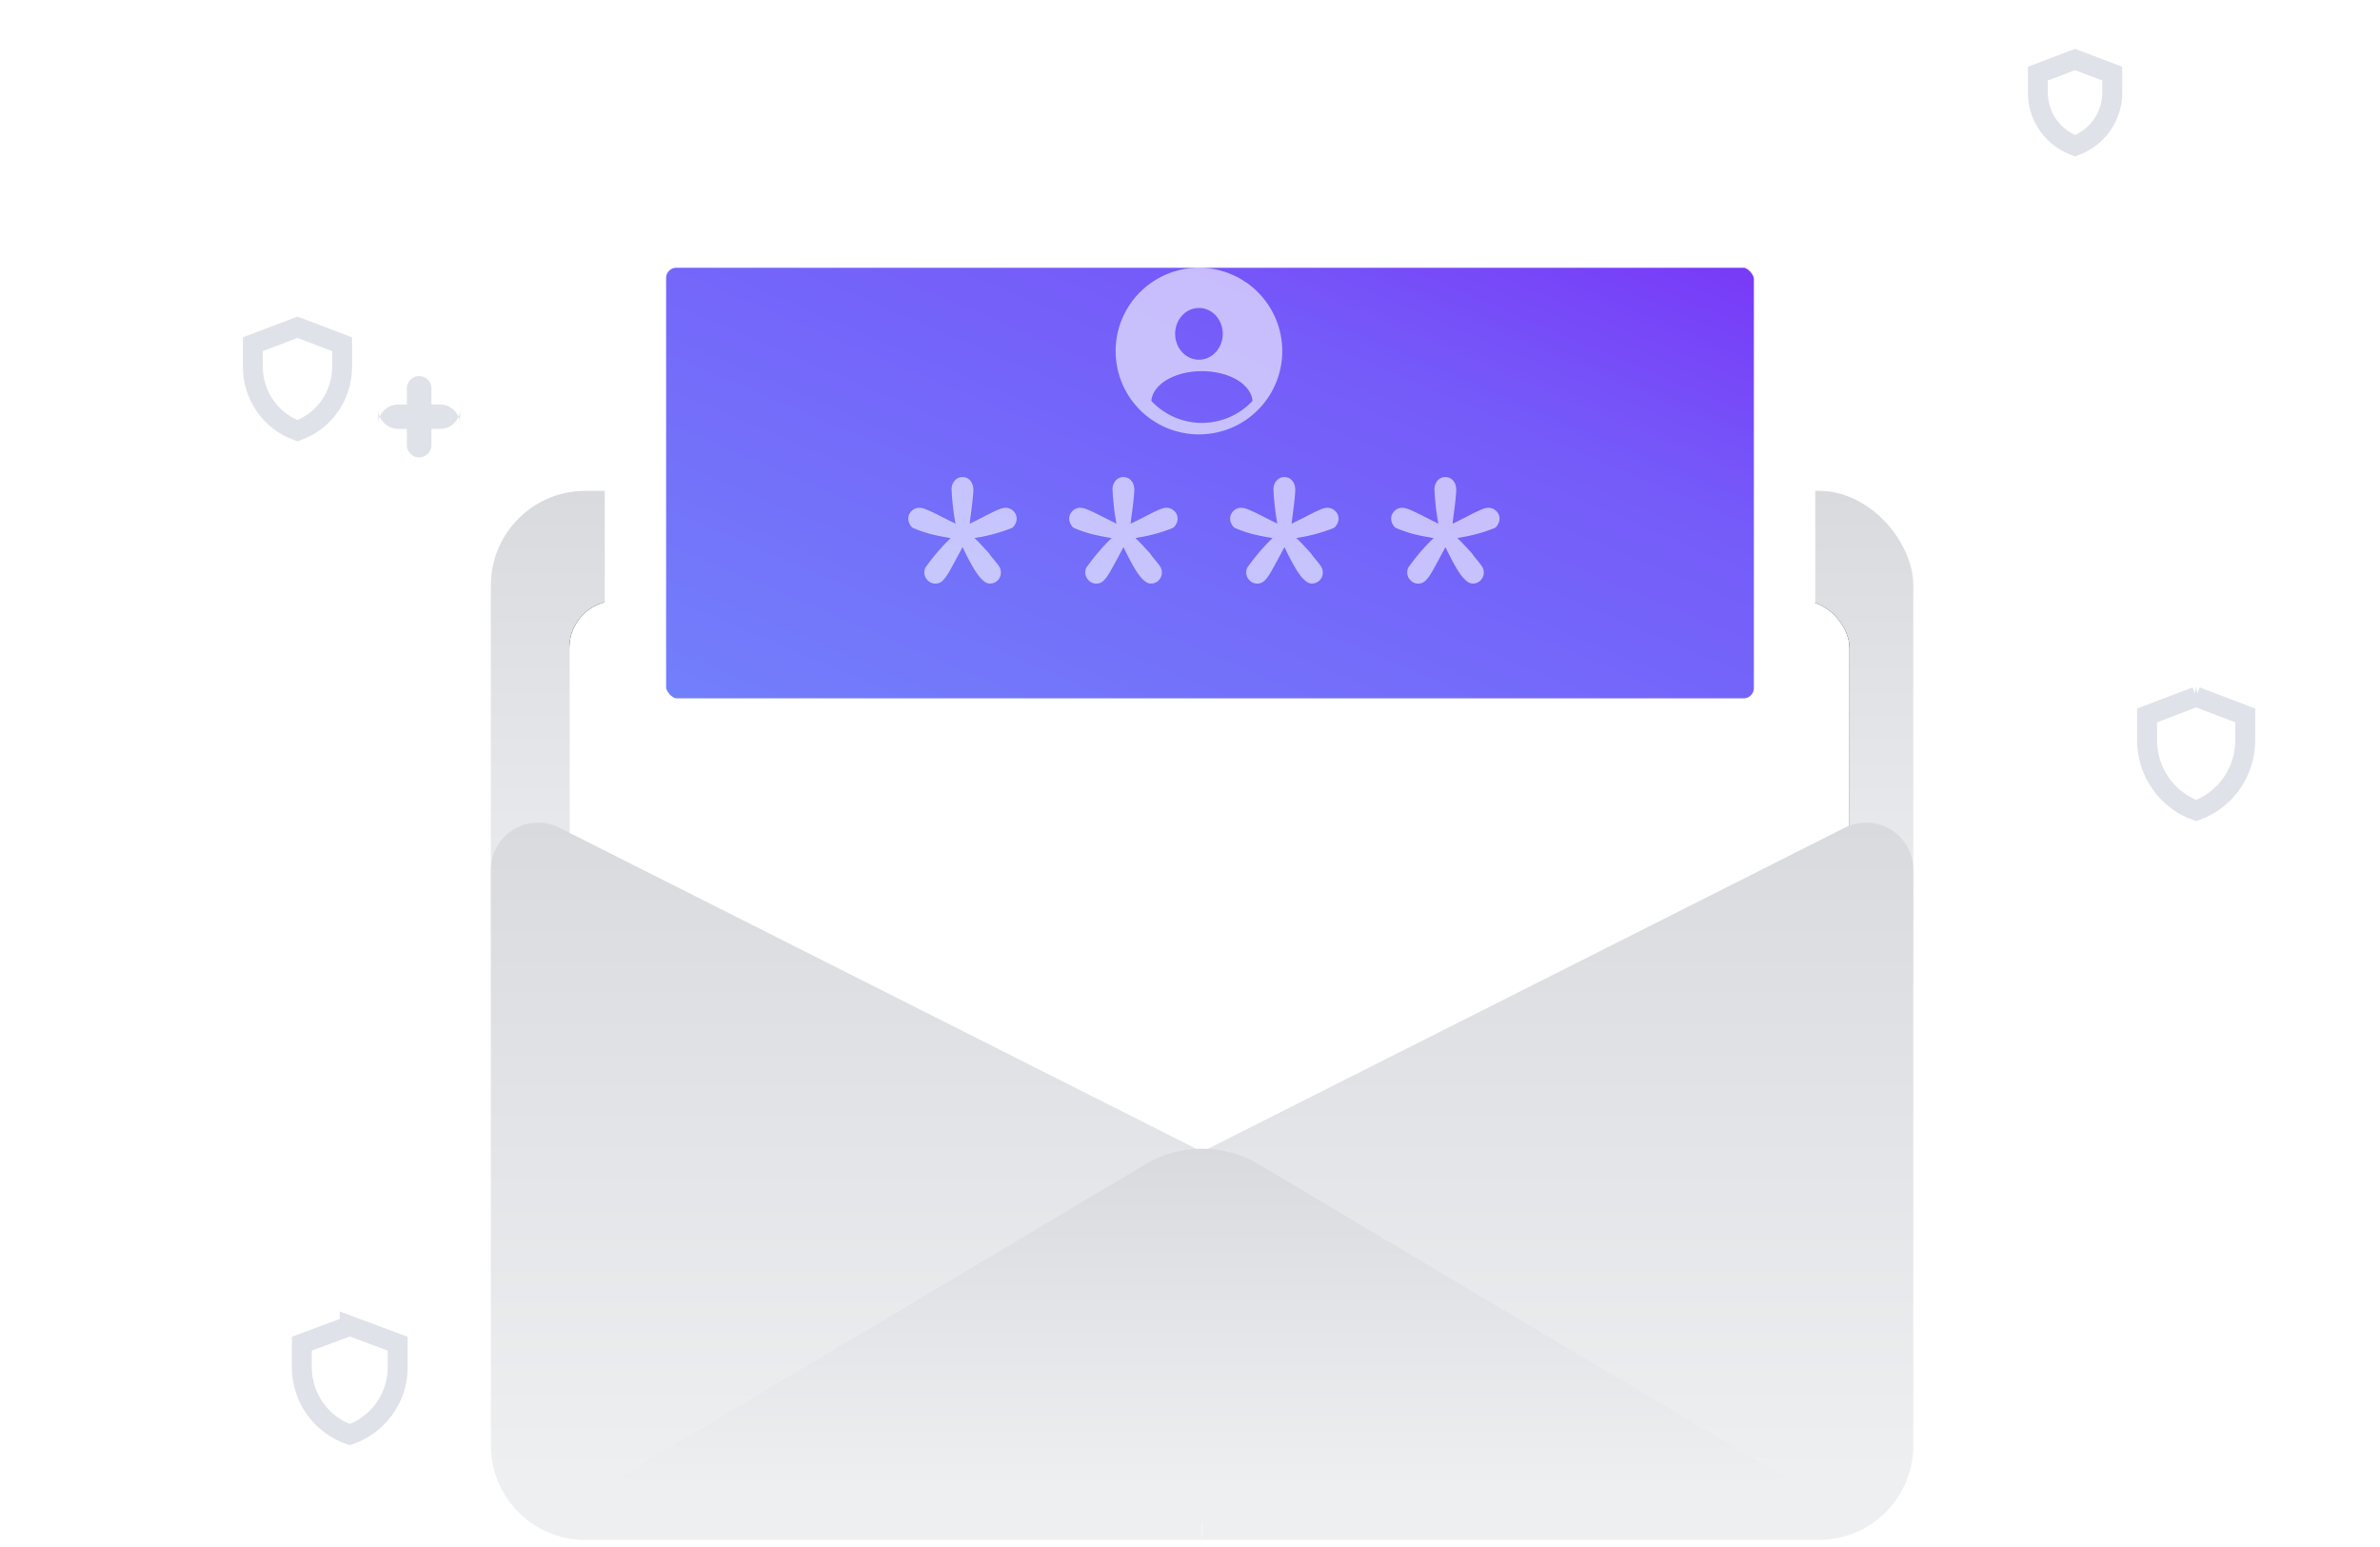 <svg viewBox="0 0 160 104" version="1.1" xmlns="http://www.w3.org/2000/svg" xmlns:xlink="http://www.w3.org/1999/xlink" id="el_JeV6PbKvK"><style>@-webkit-keyframes kf_el_nwnbV21v7HH_an_NFM6-59b-{0%{-webkit-transform:translate(-1.281px,-2.063px) translate(1.281px,2.063px) translate(0,60px);transform:translate(-1.281px,-2.063px) translate(1.281px,2.063px) translate(0,60px)}52%{-webkit-transform:translate(-1.281px,-2.063px) translate(1.281px,2.063px) translate(0,0);transform:translate(-1.281px,-2.063px) translate(1.281px,2.063px) translate(0,0)}}@keyframes kf_el_nwnbV21v7HH_an_NFM6-59b-{0%{-webkit-transform:translate(-1.281px,-2.063px) translate(1.281px,2.063px) translate(0,60px);transform:translate(-1.281px,-2.063px) translate(1.281px,2.063px) translate(0,60px)}52%{-webkit-transform:translate(-1.281px,-2.063px) translate(1.281px,2.063px) translate(0,0);transform:translate(-1.281px,-2.063px) translate(1.281px,2.063px) translate(0,0)}}@-webkit-keyframes kf_el_nwnbV21v7HH_an_byxo9fvOA{0%{opacity:0}52%{opacity:1}}@keyframes kf_el_nwnbV21v7HH_an_byxo9fvOA{0%{opacity:0}52%{opacity:1}}@-webkit-keyframes kf_el_SflN_Y9qnQ_an_FTBoSl29g{0%,90.67%{opacity:0}}@keyframes kf_el_SflN_Y9qnQ_an_FTBoSl29g{0%,90.67%{opacity:0}}@-webkit-keyframes kf_el_elBODbNrFx_an_Nhb5bw3yA{0%,73.33%{opacity:0}93.33%{opacity:1}}@keyframes kf_el_elBODbNrFx_an_Nhb5bw3yA{0%,73.33%{opacity:0}93.33%{opacity:1}}@-webkit-keyframes kf_el_IIwcJZFg4G_an_KGJo9yJY_{0%,90.67%{opacity:0}}@keyframes kf_el_IIwcJZFg4G_an_KGJo9yJY_{0%,90.67%{opacity:0}}@-webkit-keyframes kf_el_qZ-rvibZJX_an_lwSSCbS48{0%,72%{opacity:0}92%{opacity:1}}@keyframes kf_el_qZ-rvibZJX_an_lwSSCbS48{0%,72%{opacity:0}92%{opacity:1}}@-webkit-keyframes kf_el_iRXaKdNk85_an_WCKZjLLmH{0%,64%{opacity:0}80%{opacity:1}}@keyframes kf_el_iRXaKdNk85_an_WCKZjLLmH{0%,64%{opacity:0}80%{opacity:1}}@-webkit-keyframes kf_el_GV_hSLIO3R_an_LGcTZW8MC{0%,80%{opacity:0}}@keyframes kf_el_GV_hSLIO3R_an_LGcTZW8MC{0%,80%{opacity:0}}@-webkit-keyframes kf_el_SjSElTK8nF_an_pPkSrSRbd{0%,72%{opacity:0}}@keyframes kf_el_SjSElTK8nF_an_pPkSrSRbd{0%,72%{opacity:0}}@-webkit-keyframes kf_el_AP1Vjneq12_an_4B7TxGCRM{0%,80%{opacity:0}}@keyframes kf_el_AP1Vjneq12_an_4B7TxGCRM{0%,80%{opacity:0}}@-webkit-keyframes kf_el_nKNCvvmbs6_an_lfzxatXFr{0%,66.67%{opacity:0}}@keyframes kf_el_nKNCvvmbs6_an_lfzxatXFr{0%,66.67%{opacity:0}}@-webkit-keyframes kf_el_7uLTtUGBsC_an_ygrHwICy8{0%,46.67%{opacity:0}70.67%{opacity:1}}@keyframes kf_el_7uLTtUGBsC_an_ygrHwICy8{0%,46.67%{opacity:0}70.67%{opacity:1}}@-webkit-keyframes kf_el_Iab28vRivR_an_CAEyHZRv5{0%,68%{opacity:0}88%{opacity:1}}@keyframes kf_el_Iab28vRivR_an_CAEyHZRv5{0%,68%{opacity:0}88%{opacity:1}}@-webkit-keyframes kf_el_2l0T5MbkXa_an_2NfcwPItO{0%,46.67%{opacity:0}68%{opacity:1}}@keyframes kf_el_2l0T5MbkXa_an_2NfcwPItO{0%,46.67%{opacity:0}68%{opacity:1}}@-webkit-keyframes kf_el_AkefIcFXEh_an_c0lWcV8JT{0%,73.33%{opacity:0}}@keyframes kf_el_AkefIcFXEh_an_c0lWcV8JT{0%,73.33%{opacity:0}}#el_JeV6PbKvK *{-webkit-animation-duration:2.5s;animation-duration:2.5s;-webkit-animation-iteration-count:1;animation-iteration-count:1;-webkit-animation-timing-function:cubic-bezier(0,0,1,1);animation-timing-function:cubic-bezier(0,0,1,1)}#el_lmfOuwb-Tp{stroke:none;stroke-width:1;fill:none}#el_Chw_UhT114{fill:#fff}#el_2l0T5MbkXa,#el_AkefIcFXEh,#el_Iab28vRivR{-webkit-animation-fill-mode:forwards;animation-fill-mode:forwards}#el_AkefIcFXEh{fill:#dfe2e8;-webkit-transform:translate(107.813px,-72.775px) rotate(-315deg);transform:translate(107.813px,-72.775px) rotate(-315deg);-webkit-animation-name:kf_el_AkefIcFXEh_an_c0lWcV8JT;animation-name:kf_el_AkefIcFXEh_an_c0lWcV8JT;-webkit-animation-timing-function:cubic-bezier(.42,0,1,1);animation-timing-function:cubic-bezier(.42,0,1,1)}#el_2l0T5MbkXa,#el_Iab28vRivR{stroke:#dfe2e8;stroke-width:1.341}#el_2l0T5MbkXa{-webkit-animation-timing-function:cubic-bezier(.42,0,1,1);animation-timing-function:cubic-bezier(.42,0,1,1);-webkit-animation-name:kf_el_2l0T5MbkXa_an_2NfcwPItO;animation-name:kf_el_2l0T5MbkXa_an_2NfcwPItO}#el_Iab28vRivR{-webkit-animation-name:kf_el_Iab28vRivR_an_CAEyHZRv5;animation-name:kf_el_Iab28vRivR_an_CAEyHZRv5}#el_7uLTtUGBsC,#el_Iab28vRivR,#el_nKNCvvmbs6{-webkit-animation-timing-function:cubic-bezier(.42,0,1,1);animation-timing-function:cubic-bezier(.42,0,1,1)}#el_7uLTtUGBsC{stroke:#dfe2e8;stroke-width:1.341;-webkit-animation-fill-mode:forwards;animation-fill-mode:forwards;-webkit-animation-name:kf_el_7uLTtUGBsC_an_ygrHwICy8;animation-name:kf_el_7uLTtUGBsC_an_ygrHwICy8}#el_nKNCvvmbs6{fill:#dfe2e8;-webkit-transform:translate(79.612px,-75.109px) rotate(39deg);transform:translate(79.612px,-75.109px) rotate(39deg);-webkit-animation-name:kf_el_nKNCvvmbs6_an_lfzxatXFr;animation-name:kf_el_nKNCvvmbs6_an_lfzxatXFr}#el_AP1Vjneq12,#el_SjSElTK8nF,#el_nKNCvvmbs6{-webkit-animation-fill-mode:forwards;animation-fill-mode:forwards}#el_AP1Vjneq12{fill:#dfe2e8;-webkit-transform:translate(52.378px,-86.879px) rotate(39deg);transform:translate(52.378px,-86.879px) rotate(39deg);-webkit-animation-name:kf_el_AP1Vjneq12_an_4B7TxGCRM;animation-name:kf_el_AP1Vjneq12_an_4B7TxGCRM;-webkit-animation-timing-function:cubic-bezier(.42,0,1,1);animation-timing-function:cubic-bezier(.42,0,1,1)}#el_SjSElTK8nF{stroke:#e0e4e9;stroke-width:1.341;-webkit-transform:translate(316.924px,106.041px) scale(-1,1) rotate(-37deg);transform:translate(316.924px,106.041px) scale(-1,1) rotate(-37deg);-webkit-animation-name:kf_el_SjSElTK8nF_an_pPkSrSRbd;animation-name:kf_el_SjSElTK8nF_an_pPkSrSRbd;-webkit-animation-timing-function:cubic-bezier(0,0,.58,1);animation-timing-function:cubic-bezier(0,0,.58,1)}#el_GV_hSLIO3R,#el_iRXaKdNk85{stroke:#e0e4e9;stroke-width:1.341;-webkit-animation-timing-function:cubic-bezier(.42,0,1,1);animation-timing-function:cubic-bezier(.42,0,1,1)}#el_GV_hSLIO3R{-webkit-animation-fill-mode:forwards;animation-fill-mode:forwards;-webkit-transform:translate(47.188px,15.789px) scale(-1,1) rotate(-37deg);transform:translate(47.188px,15.789px) scale(-1,1) rotate(-37deg);-webkit-animation-name:kf_el_GV_hSLIO3R_an_LGcTZW8MC;animation-name:kf_el_GV_hSLIO3R_an_LGcTZW8MC}#el_iRXaKdNk85{-webkit-transform:translate(263.664px,88.221px) scale(-1,1) rotate(-37deg);transform:translate(263.664px,88.221px) scale(-1,1) rotate(-37deg);-webkit-animation-name:kf_el_iRXaKdNk85_an_WCKZjLLmH;animation-name:kf_el_iRXaKdNk85_an_WCKZjLLmH}#el_IIwcJZFg4G,#el_SflN_Y9qnQ,#el_elBODbNrFx,#el_iRXaKdNk85,#el_qZ-rvibZJX{-webkit-animation-fill-mode:forwards;animation-fill-mode:forwards}#el_qZ-rvibZJX{stroke:#dfe2e8;stroke-width:1.341;-webkit-animation-name:kf_el_qZ-rvibZJX_an_lwSSCbS48;animation-name:kf_el_qZ-rvibZJX_an_lwSSCbS48;-webkit-animation-timing-function:cubic-bezier(0,0,.58,1);animation-timing-function:cubic-bezier(0,0,.58,1)}#el_IIwcJZFg4G,#el_SflN_Y9qnQ,#el_elBODbNrFx{fill:#dfe2e8}#el_IIwcJZFg4G{-webkit-transform:translate(65.096px,20.065px) rotate(-315deg);transform:translate(65.096px,20.065px) rotate(-315deg);-webkit-animation-name:kf_el_IIwcJZFg4G_an_KGJo9yJY_;animation-name:kf_el_IIwcJZFg4G_an_KGJo9yJY_;-webkit-animation-timing-function:cubic-bezier(0,0,.58,1);animation-timing-function:cubic-bezier(0,0,.58,1)}#el_SflN_Y9qnQ,#el_elBODbNrFx{-webkit-animation-timing-function:cubic-bezier(.42,0,1,1);animation-timing-function:cubic-bezier(.42,0,1,1)}#el_elBODbNrFx{-webkit-transform:translate(71.69px,23.987px) scale(-1,1) rotate(-37deg);transform:translate(71.69px,23.987px) scale(-1,1) rotate(-37deg);-webkit-animation-name:kf_el_elBODbNrFx_an_Nhb5bw3yA;animation-name:kf_el_elBODbNrFx_an_Nhb5bw3yA}#el_SflN_Y9qnQ{-webkit-transform:translate(56.629px,18.948px) scale(-1,1) rotate(-37deg);transform:translate(56.629px,18.948px) scale(-1,1) rotate(-37deg);-webkit-animation-name:kf_el_SflN_Y9qnQ_an_FTBoSl29g;animation-name:kf_el_SflN_Y9qnQ_an_FTBoSl29g}#el_6HSsZTIavLh{-webkit-transform:translate(33px,30px);transform:translate(33px,30px)}#el_7UOXIYDK1by{fill:url(#linearGradient-2)}#el_mpA2z8hYfqB{fill:#000;fill-opacity:1}#el_LIc4CDs520f{fill:#fff}#el_nwnbV21v7HH{-webkit-transform:translate(44px,15px);transform:translate(44px,15px);-webkit-animation-fill-mode:forwards;animation-fill-mode:forwards;-webkit-animation-name:kf_el_nwnbV21v7HH_an_byxo9fvOA;animation-name:kf_el_nwnbV21v7HH_an_byxo9fvOA;-webkit-animation-timing-function:cubic-bezier(0,0,.58,1);animation-timing-function:cubic-bezier(0,0,.58,1)}#el_okBr5rqzgVe{-webkit-transform:translate(.782px,0);transform:translate(.782px,0);fill:url(#linearGradient-6);stroke:#fff;stroke-width:4.126}#el_-m82MT6Ij3u{-webkit-transform:translate(0,0);transform:translate(0,0)}#el_vjDgPCnF6lf{fill-opacity:.6;fill:#fff}#el_kzenbpNSs3Q{-webkit-transform:translate(17px,17px);transform:translate(17px,17px);fill:#fff;opacity:.6}#el_4HWJZ-EMrgH{-webkit-transform:translate(33px,51.516px);transform:translate(33px,51.516px);fill:url(#linearGradient-2)}#el_297t6letwyQ{-webkit-transform:translate(143.437px,0) scale(-1,1);transform:translate(143.437px,0) scale(-1,1)}#el_nwnbV21v7HH_an_NFM6-59b-{-webkit-animation-fill-mode:forwards;animation-fill-mode:forwards;-webkit-animation-name:kf_el_nwnbV21v7HH_an_NFM6-59b-;animation-name:kf_el_nwnbV21v7HH_an_NFM6-59b-;-webkit-animation-timing-function:cubic-bezier(0,0,.58,1);animation-timing-function:cubic-bezier(0,0,.58,1)}</style><defs><filter x="-18.2%" y="-27.8%" width="136.5%" height="160.3%" filterUnits="objectBoundingBox" id="filter-1"><feOffset dy="3" in="SourceAlpha" result="shadowOffsetOuter1"/><feGaussianBlur stdDeviation="3" in="shadowOffsetOuter1" result="shadowBlurOuter1"/><feColorMatrix values="0 0 0 0 0 0 0 0 0 0 0 0 0 0 0 0 0 0 0.15 0" in="shadowBlurOuter1" result="shadowMatrixOuter1"/><feMerge><feMergeNode in="shadowMatrixOuter1"/><feMergeNode in="SourceGraphic"/></feMerge></filter><linearGradient x1="50%" y1="90.702%" x2="50%" y2="0%" id="linearGradient-2"><stop stop-color="#EEEFF1" offset="0%"/><stop stop-color="#D8DADE" offset="100%"/></linearGradient><rect id="path-3" x="5.275" y="7.385" width="86.062" height="54.984" rx="3.174"/><filter x="-5.2%" y="-8.2%" width="110.5%" height="116.4%" filterUnits="objectBoundingBox" id="filter-4"><feOffset in="SourceAlpha" result="shadowOffsetOuter1"/><feGaussianBlur stdDeviation="1.5" in="shadowOffsetOuter1" result="shadowBlurOuter1"/><feColorMatrix values="0 0 0 0 0.878 0 0 0 0 0.894 0 0 0 0 0.914 0 0 0 1 0" in="shadowBlurOuter1"/></filter><filter x="-30.4%" y="-77.6%" width="159.5%" height="255.2%" filterUnits="objectBoundingBox" id="filter-5"><feOffset dy="3" in="SourceAlpha" result="shadowOffsetOuter1"/><feGaussianBlur stdDeviation="3" in="shadowOffsetOuter1" result="shadowBlurOuter1"/><feColorMatrix values="0 0 0 0 0 0 0 0 0 0 0 0 0 0 0 0 0 0 0.15 0" in="shadowBlurOuter1" result="shadowMatrixOuter1"/><feMerge><feMergeNode in="shadowMatrixOuter1"/><feMergeNode in="SourceGraphic"/></feMerge></filter><linearGradient x1="0%" y1="100%" x2="100%" y2="0%" id="linearGradient-6"><stop stop-color="#7282FB" offset="0%"/><stop stop-color="#755BF9" offset="68.714%"/><stop stop-color="#7934F7" offset="100%"/></linearGradient><filter x="-18.3%" y="-35.7%" width="137%" height="173.4%" filterUnits="objectBoundingBox" id="filter-7"><feOffset dy="3" in="SourceAlpha" result="shadowOffsetOuter1"/><feGaussianBlur stdDeviation="3" in="shadowOffsetOuter1" result="shadowBlurOuter1"/><feColorMatrix values="0 0 0 0 0 0 0 0 0 0 0 0 0 0 0 0 0 0 0.15 0" in="shadowBlurOuter1" result="shadowMatrixOuter1"/><feMerge><feMergeNode in="shadowMatrixOuter1"/><feMergeNode in="SourceGraphic"/></feMerge></filter></defs><g id="el_lmfOuwb-Tp" fill-rule="evenodd"><path id="el_Chw_UhT114" d="M0 0h160v104H0z"/><path d="M136.368 88.288c4.616 4.686 6.172 4.694 10.886.048-4.714 4.646-4.73 6.203-.116 10.884-4.614-4.68-6.172-4.692-10.884-.044 4.712-4.649 4.73-6.202.114-10.888z" id="el_AkefIcFXEh"/><path d="M147.642 46.84l-3.3 1.254v1.672c.001 2.125 1.323 4.018 3.3 4.725 1.976-.707 3.298-2.6 3.299-4.725v-1.672l-3.3-1.254z" id="el_2l0T5MbkXa"/><path d="M139.5 4l-2.5.95v1.267a3.796 3.796 0 0 0 2.5 3.58 3.796 3.796 0 0 0 2.5-3.58V4.95L139.5 4z" id="el_Iab28vRivR"/><path d="M20 22l-3 1.14v1.52c.001 1.932 1.203 3.654 3 4.297 1.797-.643 2.999-2.365 3-4.296v-1.52L20 22z" id="el_7uLTtUGBsC"/><path d="M146.406 74.307h.855c.743 0 1.345.598 1.345 1.094v-1.094c0 .604-.61 1.094-1.345 1.094h-.855v1.642a.55.55 0 0 1-1.1 0V75.4h-.854c-.743 0-1.345-.598-1.345-1.094V75.4c0-.604.61-1.094 1.345-1.094h.855v-1.642a.55.55 0 0 1 1.1 0v1.642z" id="el_nKNCvvmbs6"/><path d="M149.358 29.905h.5c.828 0 1.5.668 1.5 1.222v-1.222c0 .675-.674 1.222-1.5 1.222h-.5v1.391a.504.504 0 0 1-.5.498.494.494 0 0 1-.5-.498v-1.39h-.5c-.828 0-1.5-.67-1.5-1.223v1.222c0-.675.674-1.222 1.5-1.222h.5v-1.391c0-.275.232-.498.5-.498.276 0 .5.215.5.498v1.391z" id="el_AP1Vjneq12"/><circle id="el_SjSElTK8nF" cx="153.952" cy="66.499" r="2.012"/><circle id="el_GV_hSLIO3R" cx="10.391" cy="47.353" r="2.012"/><circle id="el_iRXaKdNk85" cx="137.806" cy="26.255" r="2.012"/><path d="M23.513 89.133l-3.22 1.199v1.598a4.795 4.795 0 0 0 3.22 4.516 4.795 4.795 0 0 0 3.22-4.516v-1.598l-3.22-1.2z" id="el_qZ-rvibZJX"/><path d="M4.623 84.859c3.175 3.216 4.245 3.221 7.487.033-3.242 3.188-3.253 4.257-.08 7.47-3.173-3.213-4.245-3.22-7.486-.03 3.241-3.191 3.254-4.257.079-7.473z" id="el_IIwcJZFg4G"/><path d="M21.665 56.017h.58c.743 0 1.345.592 1.345 1.34v-1.039c0 .74-.61 1.339-1.345 1.339h-.58v1.083c0 .458-.366.83-.825.83a.83.83 0 0 1-.824-.83v-1.083h-.58a1.337 1.337 0 0 1-1.345-1.339v1.038c0-.74.61-1.339 1.345-1.339h.58v-1.082c0-.459.366-.83.824-.83a.83.83 0 0 1 .825.83v1.082z" id="el_elBODbNrFx"/><path d="M29.276 8.248h.58c.742 0 1.344.592 1.344 1.339V8.548c0 .74-.61 1.34-1.345 1.34h-.58v1.082c0 .458-.366.83-.824.83a.83.83 0 0 1-.825-.83V9.887h-.58a1.337 1.337 0 0 1-1.345-1.339v1.039c0-.74.61-1.34 1.345-1.34h.58V7.166c0-.458.366-.83.825-.83a.83.83 0 0 1 .825.83v1.083z" id="el_SflN_Y9qnQ"/><g id="el_6HSsZTIavLh" filter="url(#filter-1)"><g id="el_5Fhv-xZ-DGZ"><rect x="0" y="0" width="95.625" height="37.055" rx="6.348" id="el_7UOXIYDK1by"/><g id="el_b6R_KRc9F5n"><use filter="url(#filter-4)" xlink:href="#path-3" id="el_mpA2z8hYfqB"/><use fill-rule="evenodd" xlink:href="#path-3" id="el_LIc4CDs520f"/></g></g></g><g id="el_nwnbV21v7HH_an_NFM6-59b-" data-animator-group="true" data-animator-type="0"><g id="el_nwnbV21v7HH"><g id="el_okBr5rqzgVe" filter="url(#filter-5)"><g id="el_RbGlzKHthzZ"><g id="el_-m82MT6Ij3u"><rect x="-2.063" y="-2.063" width="77.251" height="33.072" rx="2.751" id="el_TVREkp4YURX"/></g></g></g><path d="M38.202 7.442c0 .96-.716 1.739-1.6 1.739-.884 0-1.601-.778-1.601-1.739 0-.96.717-1.738 1.6-1.738.885 0 1.6.778 1.6 1.738m-4.8 4.51c.027-.377.218-.727.53-1.026.069-.067.136-.134.217-.195.626-.475 1.581-.778 2.653-.778 1.073 0 2.028.303 2.654.778.08.06.148.128.217.195.312.3.502.649.53 1.026a4.667 4.667 0 0 1-3.34 1.478h-.121a4.667 4.667 0 0 1-3.34-1.478M31 8.602a5.601 5.601 0 1 0 11.203 0 5.601 5.601 0 0 0-11.203 0z" id="el_vjDgPCnF6lf"/><g id="el_kzenbpNSs3Q"><path d="M4.187 3.207a31.64 31.64 0 0 0 1.09-.544c.348-.181.62-.312.823-.397.202-.085.367-.128.49-.128a.74.74 0 0 1 .532.213c.15.142.225.316.225.528a.77.77 0 0 1-.109.375c-.07.127-.15.212-.232.247a10.97 10.97 0 0 1-2.494.667c.165.159.367.367.607.626.24.258.367.397.378.417.086.127.21.281.367.47.157.19.266.332.33.44a.743.743 0 0 1 .093.386.728.728 0 0 1-.753.722c-.22 0-.471-.177-.748-.533-.277-.355-.637-.995-1.075-1.918a77.847 77.847 0 0 1-.895 1.648c-.154.267-.3.467-.438.602a.673.673 0 0 1-.483.205.702.702 0 0 1-.54-.232.715.715 0 0 1-.213-.494c0-.162.03-.285.086-.37a13.831 13.831 0 0 1 1.685-1.965c-.49-.077-.928-.166-1.318-.262a8.276 8.276 0 0 1-1.228-.425c-.071-.034-.139-.12-.206-.247A.772.772 0 0 1 .06 2.88c0-.212.075-.386.225-.528a.723.723 0 0 1 .513-.213c.142 0 .314.043.528.131.213.09.479.213.801.379.322.166.696.35 1.108.556a13.704 13.704 0 0 1-.187-1.309A12.678 12.678 0 0 1 2.973.888.85.85 0 0 1 3.18.313a.663.663 0 0 1 .532-.24c.21 0 .386.081.52.24.135.158.206.37.206.636 0 .074-.01.217-.03.429-.018.212-.048.475-.086.78-.037.304-.09.656-.134 1.05z" id="el_JgscFkD0YV_"/><path d="M15.006 3.207a31.64 31.64 0 0 0 1.09-.544c.348-.181.621-.312.823-.397.203-.085.367-.128.491-.128a.74.74 0 0 1 .532.213c.15.142.224.316.224.528a.78.78 0 0 1-.108.375c-.071.127-.15.212-.232.247-.757.308-1.584.528-2.494.667.165.159.367.367.606.626.24.258.367.397.379.417.086.127.21.281.367.47.157.19.265.332.33.44a.743.743 0 0 1 .093.386.728.728 0 0 1-.753.722c-.22 0-.472-.177-.749-.533-.277-.355-.636-.995-1.075-1.918a77.847 77.847 0 0 1-.895 1.648c-.153.267-.3.467-.438.602a.673.673 0 0 1-.483.205.702.702 0 0 1-.539-.232.715.715 0 0 1-.213-.494c0-.162.03-.285.086-.37.539-.753 1.1-1.409 1.685-1.965-.49-.077-.929-.166-1.318-.262a8.276 8.276 0 0 1-1.229-.425c-.07-.034-.138-.12-.206-.247a.772.772 0 0 1-.1-.359c0-.212.074-.386.224-.528a.723.723 0 0 1 .513-.213c.142 0 .315.043.528.131.213.09.48.213.801.379.322.166.697.35 1.109.556a13.704 13.704 0 0 1-.187-1.309 12.678 12.678 0 0 1-.075-1.007.85.85 0 0 1 .206-.575.663.663 0 0 1 .531-.24c.21 0 .386.081.52.24.136.158.207.37.207.636 0 .074-.011.217-.03.429s-.049.475-.086.78c-.038.304-.09.656-.135 1.05z" id="el_lmDJxSbeCPZ"/><path d="M25.825 3.207a30.76 30.76 0 0 0 1.09-.544c.348-.181.622-.312.824-.397.202-.085.367-.128.49-.128a.74.74 0 0 1 .532.213c.15.142.225.316.225.528 0 .12-.038.247-.109.375-.07.127-.15.212-.232.247a10.97 10.97 0 0 1-2.494.667c.165.159.367.367.607.626.24.258.367.397.378.417.086.127.21.281.367.47.157.19.266.332.33.44a.743.743 0 0 1 .093.386.728.728 0 0 1-.753.722c-.22 0-.471-.177-.748-.533-.278-.355-.637-.995-1.075-1.918a77.847 77.847 0 0 1-.895 1.648c-.154.267-.3.467-.438.602a.673.673 0 0 1-.483.205.702.702 0 0 1-.54-.232.715.715 0 0 1-.213-.494c0-.162.03-.285.086-.37a13.831 13.831 0 0 1 1.685-1.965c-.49-.077-.929-.166-1.318-.262a8.276 8.276 0 0 1-1.228-.425c-.071-.034-.139-.12-.206-.247a.772.772 0 0 1-.101-.359c0-.212.075-.386.224-.528a.723.723 0 0 1 .513-.213c.143 0 .315.043.528.131.214.09.48.213.802.379.322.166.696.35 1.108.556a13.704 13.704 0 0 1-.187-1.309 12.678 12.678 0 0 1-.075-1.007.85.85 0 0 1 .206-.575.663.663 0 0 1 .532-.24c.21 0 .385.081.52.24.135.158.206.37.206.636 0 .074-.011.217-.03.429-.018.212-.048.475-.086.78-.037.304-.086.656-.135 1.05z" id="el_7cmXBdkSahd"/><path d="M36.649 3.207a32.57 32.57 0 0 0 1.09-.544c.347-.181.62-.312.823-.397.202-.085.367-.128.49-.128a.74.74 0 0 1 .532.213c.15.142.225.316.225.528a.77.77 0 0 1-.109.375c-.07.127-.15.212-.232.247-.756.308-1.587.528-2.494.667.165.159.367.367.607.626.24.258.367.397.378.417.086.127.21.281.367.47.157.19.266.332.33.44a.743.743 0 0 1 .093.386.728.728 0 0 1-.753.722c-.22 0-.471-.177-.748-.533-.277-.355-.637-.995-1.075-1.918a77.847 77.847 0 0 1-.895 1.648c-.154.267-.3.467-.438.602a.673.673 0 0 1-.483.205.702.702 0 0 1-.54-.232.715.715 0 0 1-.213-.494c0-.162.03-.285.086-.37a13.831 13.831 0 0 1 1.685-1.965c-.49-.077-.928-.166-1.318-.262a8.276 8.276 0 0 1-1.228-.425c-.071-.034-.139-.12-.206-.247a.772.772 0 0 1-.101-.359c0-.212.075-.386.225-.528a.723.723 0 0 1 .513-.213c.142 0 .314.043.528.131.213.09.479.213.8.379.323.166.697.35 1.11.556a13.704 13.704 0 0 1-.188-1.309 12.678 12.678 0 0 1-.075-1.007.85.85 0 0 1 .206-.575.663.663 0 0 1 .532-.24c.21 0 .386.081.52.24.135.158.206.37.206.636 0 .074-.01.217-.03.429-.018.212-.048.475-.086.78-.037.304-.09.656-.134 1.05z" id="el_Q9f16bP0NMH"/></g></g></g><g id="el_4HWJZ-EMrgH" filter="url(#filter-7)"><path d="M47.395 22.7l.417 26.308H6.348A6.348 6.348 0 0 1 0 42.659V3.96a3.174 3.174 0 0 1 4.603-2.833L47.395 22.7z" id="el_z6pImzSoRpq"/><path d="M95.207 22.7l.418 26.308H54.16a6.348 6.348 0 0 1-6.349-6.349V3.96a3.174 3.174 0 0 1 4.604-2.833L95.207 22.7z" id="el_297t6letwyQ"/><path d="M92.039 47.812H3.586l40.44-24.066a7.444 7.444 0 0 1 7.573 0l40.44 24.066z" id="el_rP-Hs63mNMg"/></g></g></svg>
